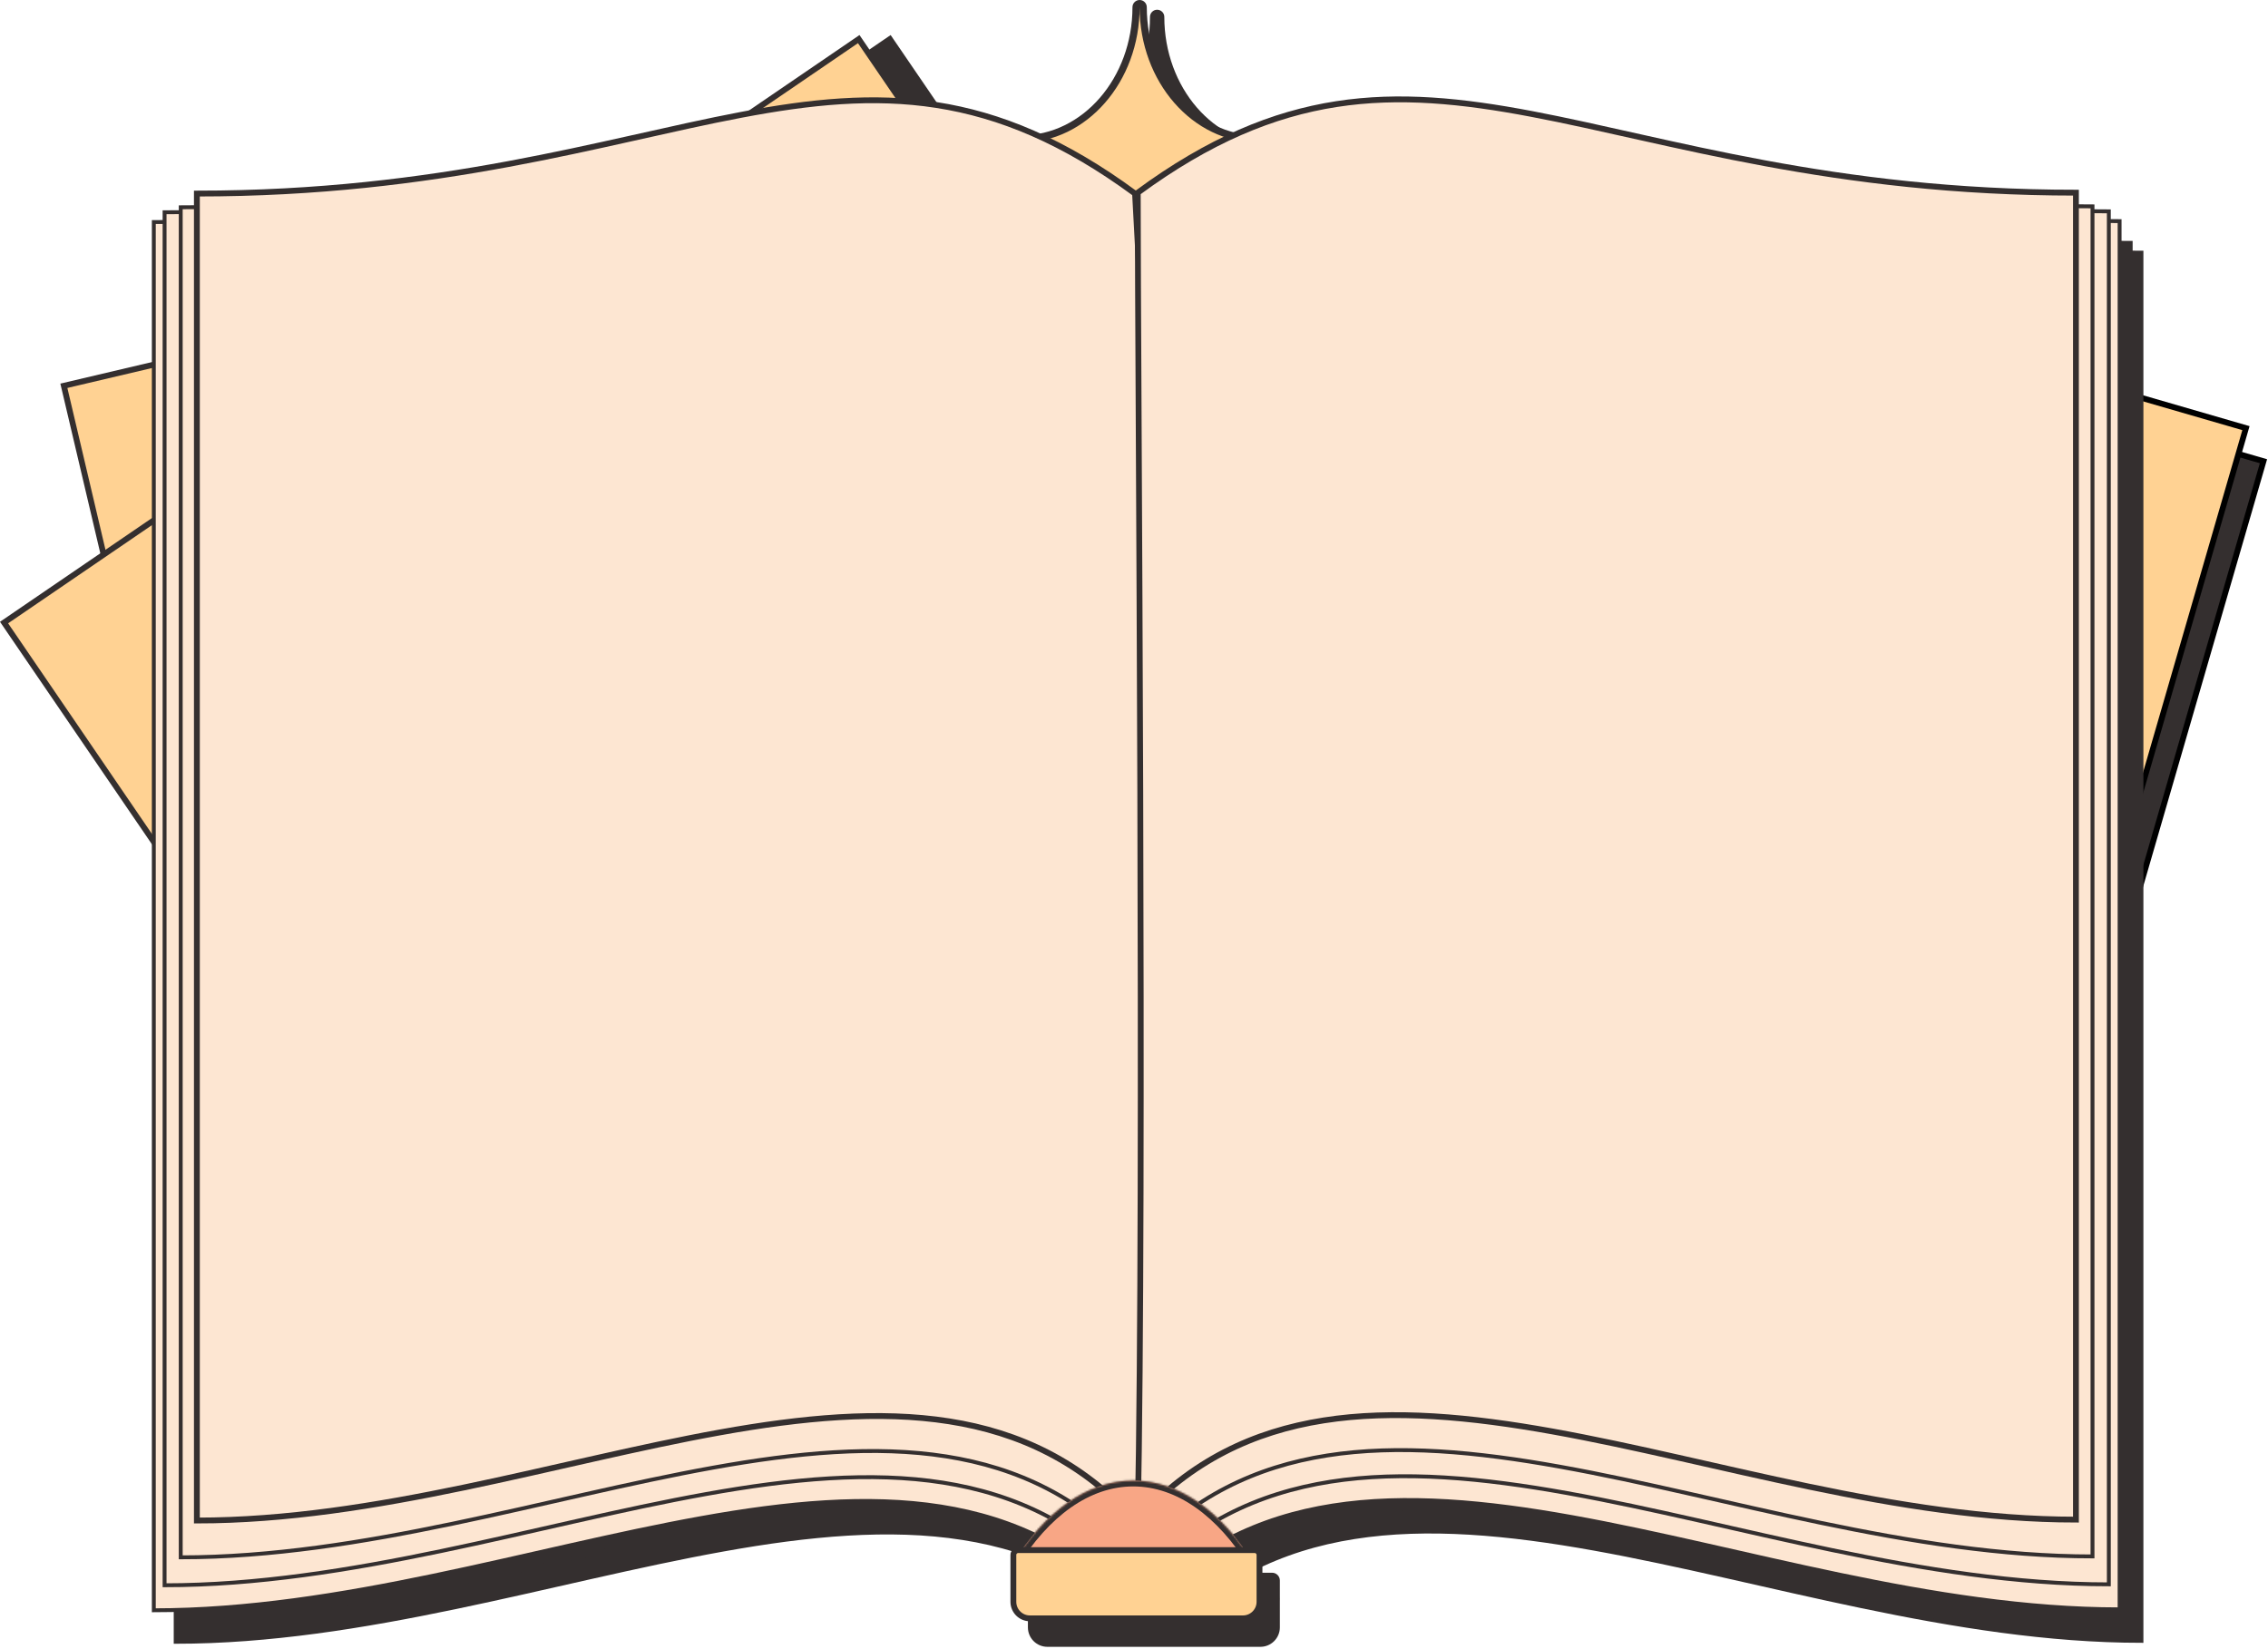 <svg width="1165" height="847" viewBox="0 0 1165 847" fill="none" xmlns="http://www.w3.org/2000/svg">
<rect x="32.804" y="198.199" width="569" height="622" transform="rotate(-13.248 32.804 198.199)" fill="#FFD293" stroke="#342F2F" stroke-width="3"/>
<path d="M594.391 149.613C593.361 149.613 592.552 148.804 592.552 147.773C592.552 110.424 566.133 80.066 533.68 80.066C532.649 80.066 531.84 79.257 531.84 78.227C531.84 77.196 532.649 76.387 533.68 76.387C566.133 76.387 592.552 46.029 592.552 8.68C592.552 7.649 593.361 6.84 594.391 6.84C595.422 6.84 596.231 7.649 596.231 8.68C596.231 46.029 622.65 76.387 655.103 76.387C656.134 76.387 656.943 77.196 656.943 78.227C656.943 79.257 656.134 80.066 655.103 80.066C622.65 80.066 596.231 110.424 596.231 147.773C596.231 148.804 595.422 149.613 594.391 149.613Z" fill="#342F2F"/>
<path d="M594.391 8.68C594.391 47.023 621.62 78.227 655.103 78.227C621.62 78.227 594.391 109.431 594.391 147.773C594.391 109.431 567.163 78.227 533.68 78.227C567.163 78.227 594.391 47.023 594.391 8.68ZM594.391 5C592.368 5 590.712 6.656 590.712 8.68C590.712 44.999 565.139 74.547 533.68 74.547C531.656 74.547 530 76.203 530 78.227C530 80.25 531.656 81.906 533.68 81.906C565.139 81.906 590.712 111.454 590.712 147.773C590.712 149.797 592.368 151.453 594.391 151.453C596.415 151.453 598.071 149.797 598.071 147.773C598.071 111.454 623.644 81.906 655.103 81.906C657.127 81.906 658.783 80.25 658.783 78.227C658.783 76.203 657.127 74.547 655.103 74.547C623.644 74.547 598.071 44.999 598.071 8.68C598.071 6.656 596.415 5 594.391 5Z" fill="#342F2F"/>
<path d="M585.391 144.613C584.361 144.613 583.552 143.804 583.552 142.773C583.552 105.424 557.133 75.066 524.68 75.066C523.649 75.066 522.84 74.257 522.84 73.227C522.84 72.196 523.649 71.387 524.68 71.387C557.133 71.387 583.552 41.029 583.552 3.68C583.552 2.649 584.361 1.84 585.391 1.84C586.422 1.84 587.231 2.649 587.231 3.68C587.231 41.029 613.65 71.387 646.103 71.387C647.134 71.387 647.943 72.196 647.943 73.227C647.943 74.257 647.134 75.066 646.103 75.066C613.65 75.066 587.231 105.424 587.231 142.773C587.231 143.804 586.422 144.613 585.391 144.613Z" fill="#FFD293"/>
<path d="M585.391 3.68C585.391 42.023 612.62 73.227 646.103 73.227C612.62 73.227 585.391 104.431 585.391 142.773C585.391 104.431 558.163 73.227 524.68 73.227C558.163 73.227 585.391 42.023 585.391 3.68ZM585.391 0C583.368 0 581.712 1.656 581.712 3.68C581.712 39.999 556.139 69.547 524.68 69.547C522.656 69.547 521 71.203 521 73.227C521 75.25 522.656 76.906 524.68 76.906C556.139 76.906 581.712 106.454 581.712 142.773C581.712 144.797 583.368 146.453 585.391 146.453C587.415 146.453 589.071 144.797 589.071 142.773C589.071 106.454 614.644 76.906 646.103 76.906C648.127 76.906 649.783 75.25 649.783 73.227C649.783 71.203 648.127 69.547 646.103 69.547C614.644 69.547 589.071 39.999 589.071 3.68C589.071 1.656 587.415 0 585.391 0Z" fill="#342F2F"/>
<rect x="18.085" y="319.844" width="531.591" height="581.125" transform="rotate(-34.325 18.085 319.844)" fill="#342F2F" stroke="#342F2F" stroke-width="3"/>
<rect x="2.085" y="319.844" width="531.591" height="581.125" transform="rotate(-34.325 2.085 319.844)" fill="#FFD293" stroke="#342F2F" stroke-width="3"/>
<rect x="665.699" y="92.858" width="517.442" height="581.125" transform="rotate(16.17 665.699 92.858)" fill="#342F2F" stroke="black" stroke-width="3"/>
<rect x="656.699" y="75.858" width="517.442" height="581.125" transform="rotate(16.17 656.699 75.858)" fill="#FFD293" stroke="black" stroke-width="3"/>
<path d="M594.395 130.297C622.605 673.514 635.625 385.63 594.395 843.496C480.508 717.128 281.919 843.496 90.237 843.496V130.297C351.358 130.297 441.05 17.458 594.395 130.297Z" fill="#342F2F" stroke="#342F2F" stroke-width="2"/>
<path d="M595.842 129.814C595.842 222.4 599.459 660.735 595.842 843.013C709.73 716.645 908.319 843.013 1100 843.013V129.814C838.88 129.814 749.187 16.976 595.842 129.814Z" fill="#342F2F" stroke="#342F2F" stroke-width="2"/>
<path d="M594.403 125.261C622.304 662.527 635.181 377.798 594.403 830.647C481.764 705.663 285.35 830.647 95.769 830.647V125.261C354.029 125.261 442.738 13.659 594.403 125.261Z" fill="#342F2F" stroke="#342F2F" stroke-width="2"/>
<path d="M595.834 124.784C595.834 216.356 599.411 649.889 595.834 830.17C708.474 705.186 904.887 830.17 1094.47 830.17V124.784C836.209 124.784 747.499 13.182 595.834 124.784Z" fill="#342F2F" stroke="#342F2F" stroke-width="2"/>
<path d="M594.369 122.695C621.804 650.985 634.466 371.013 594.369 816.295C483.611 693.4 290.48 816.295 104.066 816.295V122.695C358.011 122.695 445.238 12.957 594.369 122.695Z" fill="#342F2F" stroke="#342F2F" stroke-width="2"/>
<path d="M595.776 122.226C595.776 212.268 599.293 638.557 595.776 815.826C706.534 692.931 899.666 815.826 1086.08 815.826V122.226C832.135 122.226 744.907 12.489 595.776 122.226Z" fill="#342F2F" stroke="#342F2F" stroke-width="2"/>
<path d="M594.275 115.653C621.24 634.901 633.686 359.72 594.275 797.383C485.413 676.591 295.586 797.383 112.363 797.383V115.653C361.961 115.653 447.696 7.793 594.275 115.653Z" fill="#342F2F" stroke="#342F2F" stroke-width="3"/>
<path d="M595.658 115.192C595.658 203.692 599.115 622.687 595.658 796.922C704.52 676.13 894.347 796.922 1077.57 796.922V115.192C827.972 115.192 742.237 7.332 595.658 115.192Z" fill="#342F2F" stroke="#342F2F" stroke-width="3"/>
<mask id="path-18-inside-1_46_21" fill="white">
<path fill-rule="evenodd" clip-rule="evenodd" d="M532.823 821.961H657C640.527 795.328 618.767 779.133 594.911 779.133C571.056 779.133 549.296 795.328 532.823 821.961Z"/>
</mask>
<path fill-rule="evenodd" clip-rule="evenodd" d="M532.823 821.961H657C640.527 795.328 618.767 779.133 594.911 779.133C571.056 779.133 549.296 795.328 532.823 821.961Z" fill="#342F2F"/>
<path d="M532.823 821.961L531.122 820.908L529.234 823.961H532.823V821.961ZM657 821.961V823.961H660.589L658.701 820.908L657 821.961ZM532.823 823.961H657V819.961H532.823V823.961ZM594.911 781.133C617.785 781.133 639.007 796.672 655.299 823.013L658.701 820.908C642.048 793.985 619.75 777.133 594.911 777.133V781.133ZM534.524 823.013C550.816 796.672 572.038 781.133 594.911 781.133V777.133C570.073 777.133 547.775 793.985 531.122 820.908L534.524 823.013Z" fill="#342F2F" mask="url(#path-18-inside-1_46_21)"/>
<path d="M529 812C529 810.343 530.343 809 532 809H653.427C655.084 809 656.427 810.343 656.427 812V836.067C656.427 841.037 652.398 845.067 647.427 845.067H538C533.029 845.067 529 841.037 529 836.067V812Z" fill="#342F2F" stroke="#342F2F" stroke-width="2"/>
<path d="M583.165 114.094C611.375 657.311 624.395 369.428 583.165 827.293C469.278 700.925 270.689 827.293 79.008 827.293V114.094C340.128 114.094 429.82 1.255 583.165 114.094Z" fill="#FDE6D2" stroke="#342F2F" stroke-width="2"/>
<path d="M584.612 113.612C584.612 206.197 588.229 644.533 584.612 826.811C698.5 700.443 897.089 826.811 1088.77 826.811V113.612C827.65 113.612 737.957 0.773 584.612 113.612Z" fill="#FDE6D2" stroke="#342F2F" stroke-width="2"/>
<path d="M583.173 109.059C611.074 646.325 623.951 361.595 583.173 814.444C470.534 689.461 274.12 814.444 84.539 814.444V109.059C342.799 109.059 431.508 -2.544 583.173 109.059Z" fill="#FDE6D2" stroke="#342F2F" stroke-width="2"/>
<path d="M584.604 108.582C584.604 200.153 588.181 633.686 584.604 813.967C697.244 688.984 893.657 813.967 1083.24 813.967V108.582C824.979 108.582 736.269 -3.021 584.604 108.582Z" fill="#FDE6D2" stroke="#342F2F" stroke-width="2"/>
<path d="M583.139 106.493C610.574 634.782 623.236 354.81 583.139 800.093C472.382 677.197 279.25 800.093 92.836 800.093V106.493C346.781 106.493 434.008 -3.245 583.139 106.493Z" fill="#FDE6D2" stroke="#342F2F" stroke-width="2"/>
<path d="M584.546 106.024C584.546 196.065 588.063 622.355 584.546 799.624C695.304 676.728 888.436 799.624 1074.85 799.624V106.024C820.905 106.024 733.677 -3.714 584.546 106.024Z" fill="#FDE6D2" stroke="#342F2F" stroke-width="2"/>
<path d="M583.045 99.45C610.01 618.699 622.456 343.518 583.045 781.18C474.183 660.388 284.356 781.18 101.133 781.18V99.45C350.732 99.45 436.466 -8.41 583.045 99.45Z" fill="#FDE6D2" stroke="#342F2F" stroke-width="3"/>
<path d="M584.428 98.989C584.428 187.49 587.885 606.484 584.428 780.719C693.29 659.927 883.117 780.719 1066.34 780.719V98.989C816.742 98.989 731.007 -8.871 584.428 98.989Z" fill="#FDE6D2" stroke="#342F2F" stroke-width="3"/>
<mask id="path-29-inside-2_46_21" fill="white">
<path fill-rule="evenodd" clip-rule="evenodd" d="M520.023 803.493H644.2C627.727 776.86 605.967 760.665 582.111 760.665C558.255 760.665 536.496 776.86 520.023 803.493Z"/>
</mask>
<path fill-rule="evenodd" clip-rule="evenodd" d="M520.023 803.493H644.2C627.727 776.86 605.967 760.665 582.111 760.665C558.255 760.665 536.496 776.86 520.023 803.493Z" fill="#F8A685"/>
<path d="M520.023 803.493L517.471 801.914L514.64 806.493H520.023V803.493ZM644.2 803.493V806.493H649.583L646.751 801.914L644.2 803.493ZM520.023 806.493H644.2V800.493H520.023V806.493ZM582.111 763.665C604.493 763.665 625.446 778.876 641.649 805.071L646.751 801.914C630.008 774.845 607.441 757.665 582.111 757.665V763.665ZM522.574 805.071C538.776 778.876 559.729 763.665 582.111 763.665V757.665C556.782 757.665 534.215 774.845 517.471 801.914L522.574 805.071Z" fill="#342F2F" mask="url(#path-29-inside-2_46_21)"/>
<path d="M520.536 798.877C520.536 797.497 521.655 796.377 523.036 796.377H644.463C645.844 796.377 646.963 797.497 646.963 798.877V822.944C646.963 827.639 643.157 831.444 638.463 831.444H529.036C524.341 831.444 520.536 827.639 520.536 822.944V798.877Z" fill="#FFD293" stroke="#342F2F" stroke-width="3"/>
</svg>
